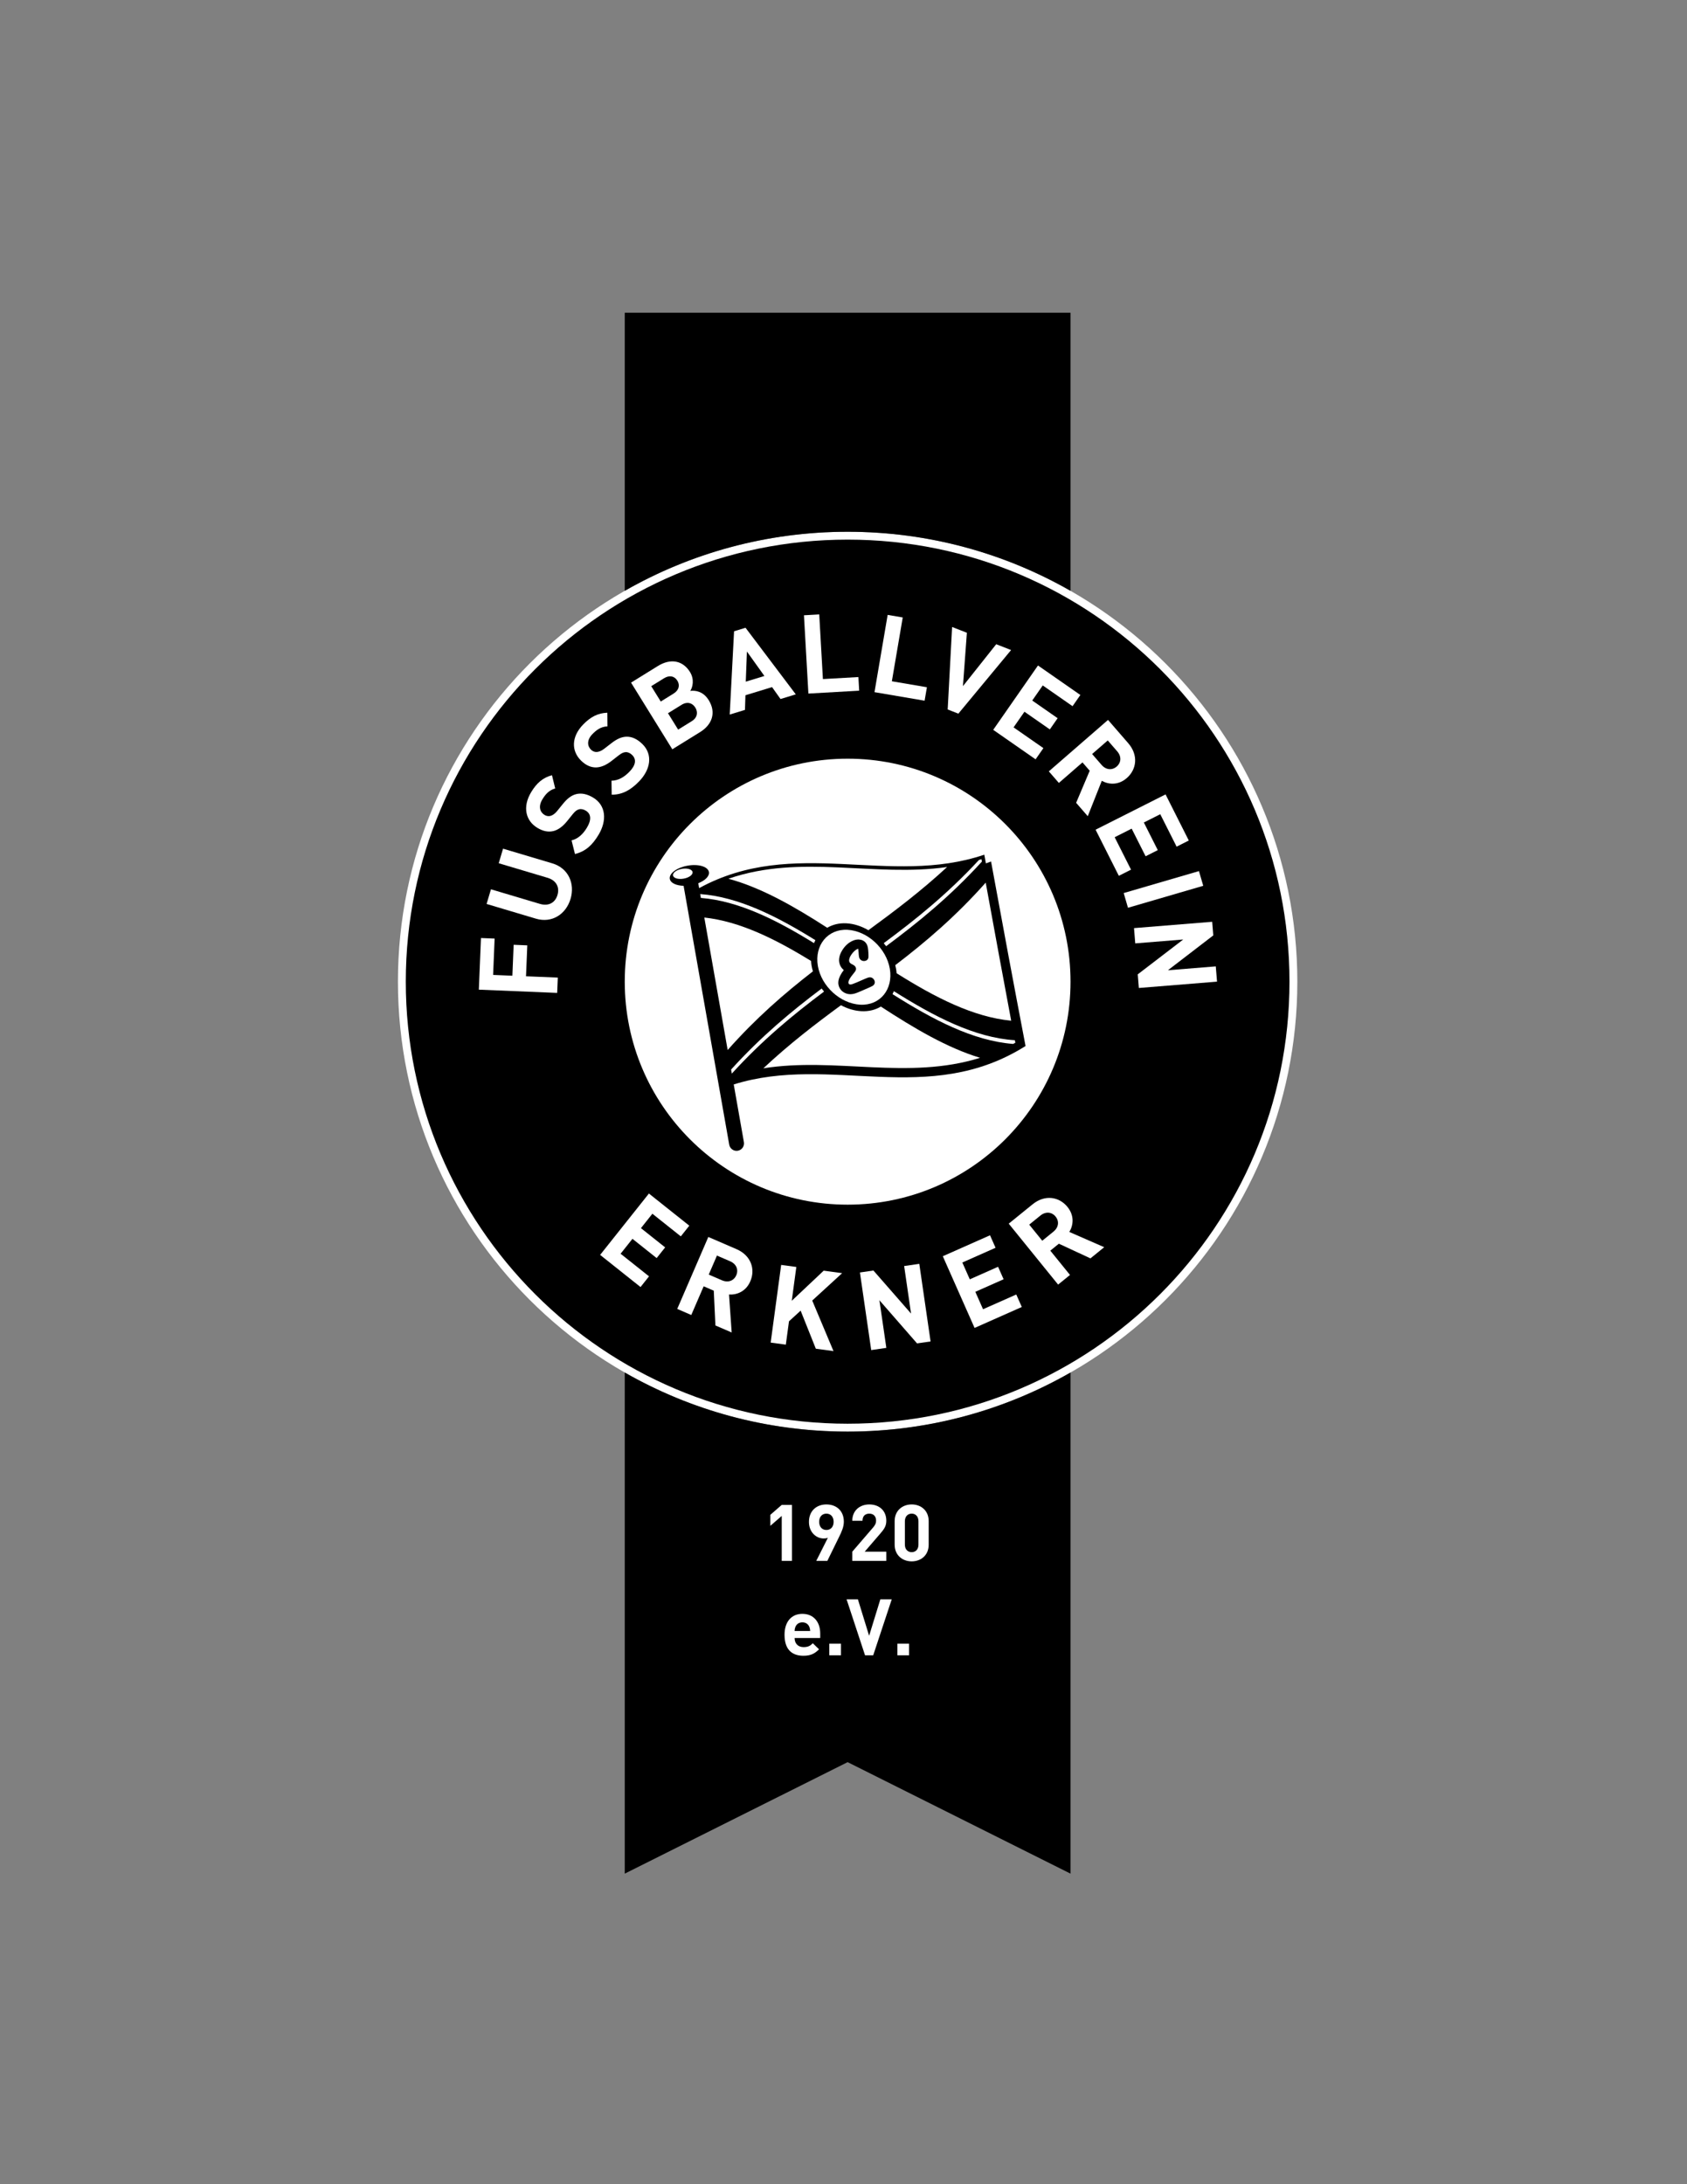 <?xml version="1.0" encoding="iso-8859-1"?>
<!-- Generator: Adobe Illustrator 24.0.1, SVG Export Plug-In . SVG Version: 6.00 Build 0)  -->
<svg version="1.1" id="Layer_1" xmlns="http://www.w3.org/2000/svg" xmlns:xlink="http://www.w3.org/1999/xlink" x="0px" y="0px"
	 viewBox="0 0 612 792" style="enable-background:new 0 0 612 792;" xml:space="preserve">
<rect x="0" y="0" width="612" height="792" fill="#808080" stroke="none"/>
<path style="fill:#FFFFFF;" d="M144.359,355.96c0-90.101,73.04-163.141,163.139-163.141l0,0c90.101,0,163.141,73.04,163.143,163.141
	l0,0c-0.002,90.1-73.042,163.141-163.143,163.141l0,0C217.399,519.102,144.359,446.06,144.359,355.96L144.359,355.96z"/>
<path d="M226.643,497.682l-0.001,181.708l80.857-40.427l80.857,40.427l-0.001-181.709c-23.835,13.628-51.435,21.421-80.858,21.421
	C278.077,519.102,250.477,511.31,226.643,497.682z"/>
<path d="M388.355,214.239l-0.001-100.85h-161.71l-0.001,100.849c23.834-13.627,51.433-21.419,80.854-21.419
	C336.92,192.819,364.52,200.611,388.355,214.239z"/>
<path d="M194.16,242.62c-29.01,29.009-46.948,69.072-46.948,113.34l0,0c0,44.266,17.938,84.331,46.948,113.339l0,0
	c29.011,29.01,69.073,46.948,113.34,46.948l0,0c44.268,0,84.331-17.938,113.341-46.948l0,0
	c29.011-29.009,46.947-69.073,46.947-113.339l0,0c0-44.268-17.939-84.331-46.947-113.34l0,0
	c-29.01-29.009-69.073-46.948-113.341-46.948l0,0C263.233,195.672,223.171,213.611,194.16,242.62L194.16,242.62z"/>
<path style="fill:#FFFFFF;" d="M388.356,355.961c0,44.655-36.202,80.856-80.858,80.856c-44.654,0-80.854-36.201-80.854-80.856
	c0-44.656,36.2-80.857,80.854-80.857C352.154,275.104,388.356,311.305,388.356,355.961z"/>
<path d="M359.529,312.391c-0.626,0.238-1.251,0.457-1.877,0.673c-0.191-1.053-0.383-2.094-0.574-3.148
	c-34.483,11.653-68.969-6.694-103.452,12.126l-0.314-1.779c2.512-0.985,4.128-2.583,3.866-4.075
	c-0.346-1.958-3.803-2.989-7.722-2.296c-3.917,0.69-6.814,2.838-6.469,4.798c0.262,1.487,2.316,2.435,5.002,2.506l16.554,93.871
	c0.232,1.311,1.372,2.233,2.658,2.233c0.156,0,0.314-0.014,0.473-0.042c1.47-0.26,2.451-1.661,2.191-3.131l-3.687-20.903
	c35.287-11.038,70.577,8.309,105.863-13.936C367.872,357.531,363.699,335.192,359.529,312.391z"/>
<path style="fill:#FFFFFF;" d="M355.146,311.825c0.3-0.092,0.601-0.181,0.9-0.277c0.053,0.293,0.105,0.581,0.159,0.874
	c-11.581,12.697-23.161,22.076-34.742,30.676c-0.278-0.377-0.566-0.745-0.869-1.103
	C332.111,333.479,343.629,324.251,355.146,311.825z"/>
<path style="fill:#FFFFFF;" d="M294.229,348.453c0.037,0.581,0.098,1.17,0.201,1.769c0.116,0.674,0.285,1.335,0.477,1.99
	c-10.31,7.985-20.619,16.896-30.929,28.528l-8.472-48.04C268.414,334.093,281.321,340.51,294.229,348.453z"/>
<path style="fill:#FFFFFF;" d="M265.226,387.819c10.948-12.057,21.895-21.134,32.842-29.367c0.28,0.374,0.57,0.739,0.873,1.094
	c-11.152,8.343-22.303,17.511-33.455,29.747L265.226,387.819z"/>
<path style="fill:#FFFFFF;" d="M305.075,364.503c2.313,1.235,4.827,2.008,7.383,2.156c2.699,0.146,5.108-0.478,7.095-1.672
	c11.997,7.822,23.994,14.949,35.992,18.578c-26.207,8.191-52.414-0.357-78.622,3.81
	C286.308,378.573,295.691,371.395,305.075,364.503z"/>
<path style="fill:#FFFFFF;" d="M323.78,360.479c0.183-0.345,0.347-0.703,0.498-1.07c14.629,9.207,29.258,16.841,43.886,17.786
	c0.058,0.306,0.115,0.616,0.173,0.922c-0.268,0.147-0.537,0.273-0.806,0.416C352.948,377.4,338.364,369.693,323.78,360.479z"/>
<path style="fill:#FFFFFF;" d="M366.835,370.114c-13.857-1.326-27.713-8.507-41.569-17.21c-0.039-0.517-0.101-1.042-0.191-1.573
	c-0.078-0.456-0.185-0.906-0.299-1.354c10.939-8.352,21.878-17.618,32.816-29.931C360.674,336.996,363.754,353.698,366.835,370.114z
	"/>
<path style="fill:#FFFFFF;" d="M295.289,341.98c-13.679-8.453-27.358-15.309-41.037-16.385l-0.247-1.4
	c13.932,1.024,27.864,8.07,41.797,16.719C295.615,341.259,295.445,341.614,295.289,341.98z"/>
<path style="fill:#FFFFFF;" d="M343.59,314.381c-9.518,8.787-19.037,15.96-28.556,22.92c-2.474-1.444-5.203-2.352-7.98-2.504
	c-2.637-0.137-5,0.462-6.959,1.615c-11.948-7.703-23.897-14.549-35.845-17.777C290.696,309.513,317.144,318.193,343.59,314.381z"/>
<path style="fill:#FFFFFF;" d="M296.694,350.239c1.289,7.426,8.145,13.651,15.362,14.07l0,0c7.209,0.372,12.018-5.554,10.753-13.021
	l0,0c-1.281-7.439-8.143-13.74-15.358-14.139l0,0C300.237,336.791,295.438,342.787,296.694,350.239L296.694,350.239z"/>
<path style="fill:#FFFFFF;" d="M251.244,316.2c0.17,0.98-1.276,2.056-3.234,2.399c-1.958,0.346-3.688-0.168-3.86-1.149
	c-0.17-0.977,1.275-2.053,3.233-2.397C249.342,314.708,251.071,315.222,251.244,316.2z"/>
<path d="M317.338,355.925c-0.036-0.217-0.114-0.427-0.23-0.626c-0.251-0.482-0.814-0.872-1.304-0.91
	c-0.017-0.002-0.034-0.007-0.045-0.007c-0.02-0.001-0.039-0.003-0.059-0.003c-0.477-0.018-0.931,0.127-1.49,0.369
	c-0.078,0.034-0.158,0.067-0.236,0.099c-1.101,0.48-2.201,0.958-3.302,1.437c-1.064,0.456-1.821,0.694-2.056,0.695
	c-0.027-0.01-0.102-0.001-0.134-0.004c-0.436-0.054-0.468-0.11-0.596-0.294c-0.045-0.079-0.072-0.157-0.095-0.26
	c-0.03-0.183-0.011-0.443,0.111-0.771c0.179-0.527,0.644-1.294,1.398-2.223c0.209-0.263,0.421-0.528,0.63-0.792
	c0.281-0.351,0.468-0.629,0.566-0.951c0.042-0.19,0.066-0.371,0.03-0.589c-0.027-0.154-0.086-0.322-0.181-0.482
	c-0.223-0.383-0.543-0.603-0.883-0.784c-0.185-0.095-0.368-0.188-0.552-0.281c-0.373-0.189-0.558-0.379-0.691-0.6
	c-0.083-0.141-0.136-0.287-0.161-0.456c-0.114-0.561,0.14-1.467,0.938-2.564c0.702-0.936,1.396-1.532,2.036-1.804
	c0.126-0.065,0.229-0.091,0.304-0.098c0.006,0.031,0.014,0.071,0.022,0.114c0.042,0.253,0.084,0.65,0.117,1.166
	c0.03,0.661,0.078,1.177,0.142,1.553c0.056,0.262,0.081,0.443,0.224,0.71c0.242,0.439,0.704,0.753,1.128,0.848
	c0.128,0.023,0.242,0.046,0.379,0.054c0.287,0.014,0.56-0.036,0.815-0.147c0.398-0.163,0.711-0.468,0.822-0.898
	c0.114-0.415,0.098-0.982,0.047-1.88c-0.047-0.795-0.1-1.394-0.178-1.844c-0.006-0.042-0.012-0.079-0.02-0.111
	c-0.084-0.469-0.228-0.9-0.448-1.284c-0.316-0.544-0.791-1-1.355-1.272c-0.454-0.225-0.941-0.335-1.439-0.364
	c-0.117-0.004-0.231-0.004-0.34,0c-0.636,0.02-1.254,0.168-1.864,0.436c-1.612,0.695-2.928,1.911-3.934,3.61
	c-0.585,0.962-0.944,1.938-1.039,2.934c-0.047,0.432-0.03,0.871,0.039,1.297c0.093,0.532,0.276,1.048,0.555,1.532
	c0.206,0.357,0.468,0.684,0.783,0.982c0.1,0.098,0.206,0.188,0.315,0.277c-0.555,0.724-0.989,1.417-1.32,2.071
	c-0.401,0.816-0.636,1.587-0.666,2.352c-0.02,0.276,0.003,0.573,0.053,0.855c0.075,0.466,0.237,0.923,0.493,1.355
	c0.382,0.68,0.976,1.227,1.663,1.589c0.602,0.319,1.251,0.5,1.934,0.533c0.014,0,0.025,0,0.039,0.001
	c0.098,0.006,0.189,0.01,0.278,0.008c0.519-0.008,1.006-0.092,1.499-0.238c0.484-0.14,1.145-0.4,2.017-0.774
	c1.184-0.514,2.368-1.029,3.552-1.549c0.635-0.279,1.047-0.495,1.32-0.791C317.243,356.845,317.425,356.426,317.338,355.925z"/>
<path style="fill:#FFFFFF;" d="M178.89,353.51l6.984,0.29l0.464-11.216l4.95,0.206l-0.465,11.215l11.535,0.478l-0.23,5.549
	l-28.418-1.178l0.775-18.719l4.95,0.206L178.89,353.51z"/>
<path style="fill:#FFFFFF;" d="M206.979,325.944c-1.664,5.585-6.774,8.895-12.552,7.173l-17.904-5.337l1.585-5.318l17.713,5.279
	c3.137,0.936,5.559-0.343,6.414-3.212c0.855-2.869-0.46-5.302-3.598-6.237l-17.714-5.28l1.574-5.28l17.904,5.337
	C206.18,314.79,208.645,320.357,206.979,325.944z"/>
<path style="fill:#FFFFFF;" d="M217.145,302.692c-2.219,3.7-4.691,6.035-8.561,6.976l-1.234-4.932
	c2.467-0.617,4.233-2.399,5.59-4.659c1.684-2.81,1.526-4.953-0.427-6.125c-0.856-0.514-1.72-0.706-2.507-0.478
	c-0.732,0.212-1.302,0.617-2.15,1.645l-2.179,2.699c-1.561,1.904-3.137,3.056-4.854,3.515c-1.864,0.466-3.789,0.104-5.845-1.129
	c-4.35-2.609-5.468-7.657-2.304-12.934c2.013-3.357,4.294-5.295,7.568-6.173l1.172,4.803c-2.397,0.657-3.712,2.385-4.678,3.993
	c-1.521,2.535-0.855,4.611,0.823,5.617c0.616,0.37,1.391,0.555,2.179,0.329c0.732-0.214,1.582-0.774,2.314-1.686l2.137-2.631
	c1.643-2.042,3.104-3.077,4.679-3.529c2.014-0.562,4.143-0.075,6.303,1.219C219.896,292.047,220.207,297.588,217.145,302.692z"/>
<path style="fill:#FFFFFF;" d="M231.838,283.344c-3.008,3.093-5.951,4.801-9.934,4.827l-0.07-5.084
	c2.541-0.036,4.671-1.364,6.51-3.255c2.284-2.348,2.621-4.472,0.988-6.06c-0.716-0.696-1.512-1.081-2.331-1.042
	c-0.762,0.039-1.408,0.302-2.471,1.108l-2.738,2.129c-1.957,1.497-3.755,2.256-5.535,2.309c-1.921,0.026-3.712-0.768-5.429-2.439
	c-3.639-3.538-3.568-8.709,0.721-13.12c2.73-2.807,5.396-4.172,8.785-4.274l0.04,4.942c-2.484,0.091-4.162,1.471-5.471,2.816
	c-2.061,2.12-1.891,4.293-0.486,5.658c0.516,0.501,1.227,0.859,2.045,0.818c0.763-0.037,1.719-0.39,2.641-1.11l2.684-2.07
	c2.068-1.611,3.726-2.284,5.364-2.364c2.089-0.085,4.051,0.878,5.856,2.633C236.958,273.61,235.988,279.076,231.838,283.344z"/>
<path style="fill:#FFFFFF;" d="M254.016,265.431l-10.117,6.265l-14.969-24.172l9.711-6.013c4.719-2.922,9.107-1.977,11.673,2.166
	c1.66,2.681,0.968,5.506,0.104,6.84c1.88-0.225,4.692,0.146,6.689,3.372C259.903,258.404,258.326,262.761,254.016,265.431z
	 M240.873,245.952l-4.617,2.859l3.449,5.567l4.615-2.859c2.004-1.239,2.431-3.055,1.399-4.718
	C244.69,245.139,242.876,244.712,240.873,245.952z M247.255,255.574l-4.924,3.049l3.681,5.941l4.922-3.049
	c2.14-1.324,2.316-3.313,1.308-4.943C251.231,254.943,249.393,254.251,247.255,255.574z"/>
<path style="fill:#FFFFFF;" d="M283.153,253.468l-3.07-4.319l-9.659,2.95l-0.171,5.313l-5.535,1.69l1.581-30.198l4.162-1.271
	l18.229,24.145L283.153,253.468z M270.963,236.242l-0.415,10.936l6.756-2.064L270.963,236.242z"/>
<path style="fill:#FFFFFF;" d="M293.265,251.491l-1.609-28.387l5.543-0.314l1.331,23.443l12.876-0.73l0.278,4.942L293.265,251.491z"
	/>
<path style="fill:#FFFFFF;" d="M317.243,250.978l4.775-28.015l5.471,0.932l-3.944,23.136l12.713,2.166l-0.835,4.879L317.243,250.978
	z"/>
<path style="fill:#FFFFFF;" d="M347.668,258.774l-3.872-1.513l1.604-29.911l5.359,2.093l-1.426,19.347l12.067-15.189l5.398,2.107
	L347.668,258.774z"/>
<path style="fill:#FFFFFF;" d="M360.314,264.643l16.24-23.335l15.371,10.696l-2.83,4.064l-10.814-7.526l-3.811,5.474l9.21,6.408
	l-2.825,4.064l-9.209-6.41l-3.95,5.67l10.819,7.527l-2.83,4.064L360.314,264.643z"/>
<path style="fill:#FFFFFF;" d="M390.394,291.105l4.925-11.634l-2.624-3.017l-8.563,7.441l-3.644-4.193l21.477-18.655l7.31,8.415
	c3.8,4.373,3.069,9.562-0.523,12.68c-3.015,2.62-6.485,2.404-9.048,0.978l-5.092,12.84L390.394,291.105z M405.297,272.44
	l-3.433-3.951l-5.671,4.927l3.438,3.951c1.593,1.84,3.821,2.023,5.481,0.583C406.768,276.509,406.895,274.28,405.297,272.44z"/>
<path style="fill:#FFFFFF;" d="M397.452,300.854l25.383-12.798l8.429,16.718l-4.418,2.23l-5.933-11.764l-5.956,3.002l5.053,10.017
	l-4.418,2.229l-5.053-10.016l-6.167,3.109l5.933,11.763l-4.423,2.23L397.452,300.854z"/>
<path style="fill:#FFFFFF;" d="M407.647,323.828l27.299-7.964l1.56,5.33l-27.305,7.964L407.647,323.828z"/>
<path style="fill:#FFFFFF;" d="M412.745,353.304l16.496-12.638l-17.404,1.408l-0.445-5.537l28.352-2.292l0.401,4.938l-16.457,12.636
	l17.365-1.404l0.451,5.535l-28.357,2.294L412.745,353.304z"/>
<path style="fill:#FFFFFF;" d="M217.71,455.031l17.695-22.248l14.656,11.655l-3.081,3.874l-10.313-8.203l-4.15,5.22l8.781,6.983
	l-3.081,3.875l-8.781-6.983l-4.3,5.407l10.313,8.2l-3.082,3.878L217.71,455.031z"/>
<path style="fill:#FFFFFF;" d="M259.534,480.615l-0.595-12.611l-3.665-1.585l-4.5,10.41l-5.093-2.203l11.28-26.093l10.225,4.418
	c5.315,2.301,6.897,7.29,5.011,11.649c-1.582,3.666-4.803,4.972-7.726,4.797l0.962,13.767L259.534,480.615z M264.893,457.354
	l-4.802-2.075l-2.978,6.889l4.801,2.076c2.235,0.966,4.32,0.172,5.192-1.845C267.975,460.383,267.128,458.321,264.893,457.354z"/>
<path style="fill:#FFFFFF;" d="M295.959,489.047l-5.508-13.8l-4.229,3.86l-1.145,8.469l-5.499-0.747l3.81-28.168l5.499,0.744
	l-1.657,12.265l11.588-10.919l6.688,0.902l-10.852,9.934l7.713,18.329L295.959,489.047z"/>
<path style="fill:#FFFFFF;" d="M332.685,487.125l-13.655-15.65l2.513,17.271l-5.493,0.799l-4.093-28.137l4.9-0.713l13.65,15.61
	l-2.504-17.232l5.493-0.799l4.092,28.14L332.685,487.125z"/>
<path style="fill:#FFFFFF;" d="M353.551,481.515l-11.526-26.001l17.126-7.594l2.008,4.529l-12.05,5.343l2.702,6.101l10.262-4.552
	l2.009,4.529l-10.263,4.549l2.803,6.318l12.051-5.343l2.005,4.526L353.551,481.515z"/>
<path style="fill:#FFFFFF;" d="M395.586,456.291l-11.46-5.318l-3.104,2.519l7.146,8.813l-4.313,3.496l-17.914-22.096l8.66-7.02
	c4.499-3.646,9.658-2.738,12.652,0.956c2.516,3.103,2.182,6.56,0.672,9.072l12.654,5.526L395.586,456.291z M377.44,440.761
	l-4.064,3.296l4.73,5.836l4.065-3.299c1.894-1.531,2.153-3.749,0.769-5.457C381.558,439.43,379.335,439.227,377.44,440.761z"/>
<path style="fill:#FFFFFF;" d="M283.593,565.985v-16.308l-4.134,3.594v-3.994l4.134-3.591h3.705v20.299H283.593z"/>
<path style="fill:#FFFFFF;" d="M304.44,557.205l-4.304,8.78h-4.02l4.218-8.382c-0.485,0.197-1.025,0.256-1.51,0.256
	c-2.735,0-5.359-2.253-5.359-6.014c0-3.992,2.735-6.329,6.328-6.329c3.594,0,6.329,2.251,6.329,6.273
	C306.123,553.64,305.354,555.35,304.44,557.205z M299.794,548.851c-1.51,0-2.624,1.084-2.624,2.967c0,1.794,1.056,2.964,2.624,2.964
	c1.51,0,2.624-1.083,2.624-2.964C302.418,549.935,301.304,548.851,299.794,548.851z"/>
<path style="fill:#FFFFFF;" d="M309.182,565.985v-3.337l7.583-8.809c0.741-0.883,1.056-1.51,1.056-2.451
	c0-1.51-0.883-2.538-2.454-2.538c-1.226,0-2.479,0.627-2.479,2.594h-3.705c0-3.705,2.708-5.928,6.185-5.928
	c3.594,0,6.162,2.251,6.162,5.899c0,1.967-0.772,3.022-2.168,4.646l-5.674,6.586h7.842v3.337H309.182z"/>
<path style="fill:#FFFFFF;" d="M330.742,566.158c-3.306,0-6.184-2.168-6.184-6.045v-8.552c0-3.878,2.878-6.045,6.184-6.045
	c3.31,0,6.159,2.167,6.159,6.045v8.552C336.901,563.99,334.052,566.158,330.742,566.158z M333.194,551.617
	c0-1.711-0.998-2.767-2.452-2.767s-2.478,1.056-2.478,2.767v8.468c0,1.711,1.024,2.735,2.478,2.735s2.452-1.025,2.452-2.735V551.617
	z"/>
<path style="fill:#FFFFFF;" d="M288.257,593.941c0,1.911,1.17,3.31,3.25,3.31c1.624,0,2.424-0.457,3.365-1.398l2.254,2.195
	c-1.513,1.51-2.967,2.34-5.647,2.34c-3.507,0-6.872-1.6-6.872-7.613c0-4.847,2.624-7.585,6.474-7.585
	c4.134,0,6.471,3.024,6.471,7.101v1.651H288.257z M293.56,589.808c-0.398-0.883-1.225-1.538-2.479-1.538
	c-1.254,0-2.084,0.655-2.479,1.538c-0.229,0.543-0.317,0.941-0.345,1.599h5.645C293.872,590.749,293.788,590.351,293.56,589.808z"/>
<path style="fill:#FFFFFF;" d="M300.839,600.215v-4.218h4.248v4.218H300.839z"/>
<path style="fill:#FFFFFF;" d="M316.778,600.215h-2.964l-6.699-20.299h4.105l4.076,13.228l4.075-13.228h4.134L316.778,600.215z"/>
<path style="fill:#FFFFFF;" d="M325.539,600.215v-4.218h4.251v4.218H325.539z"/>
</svg>
